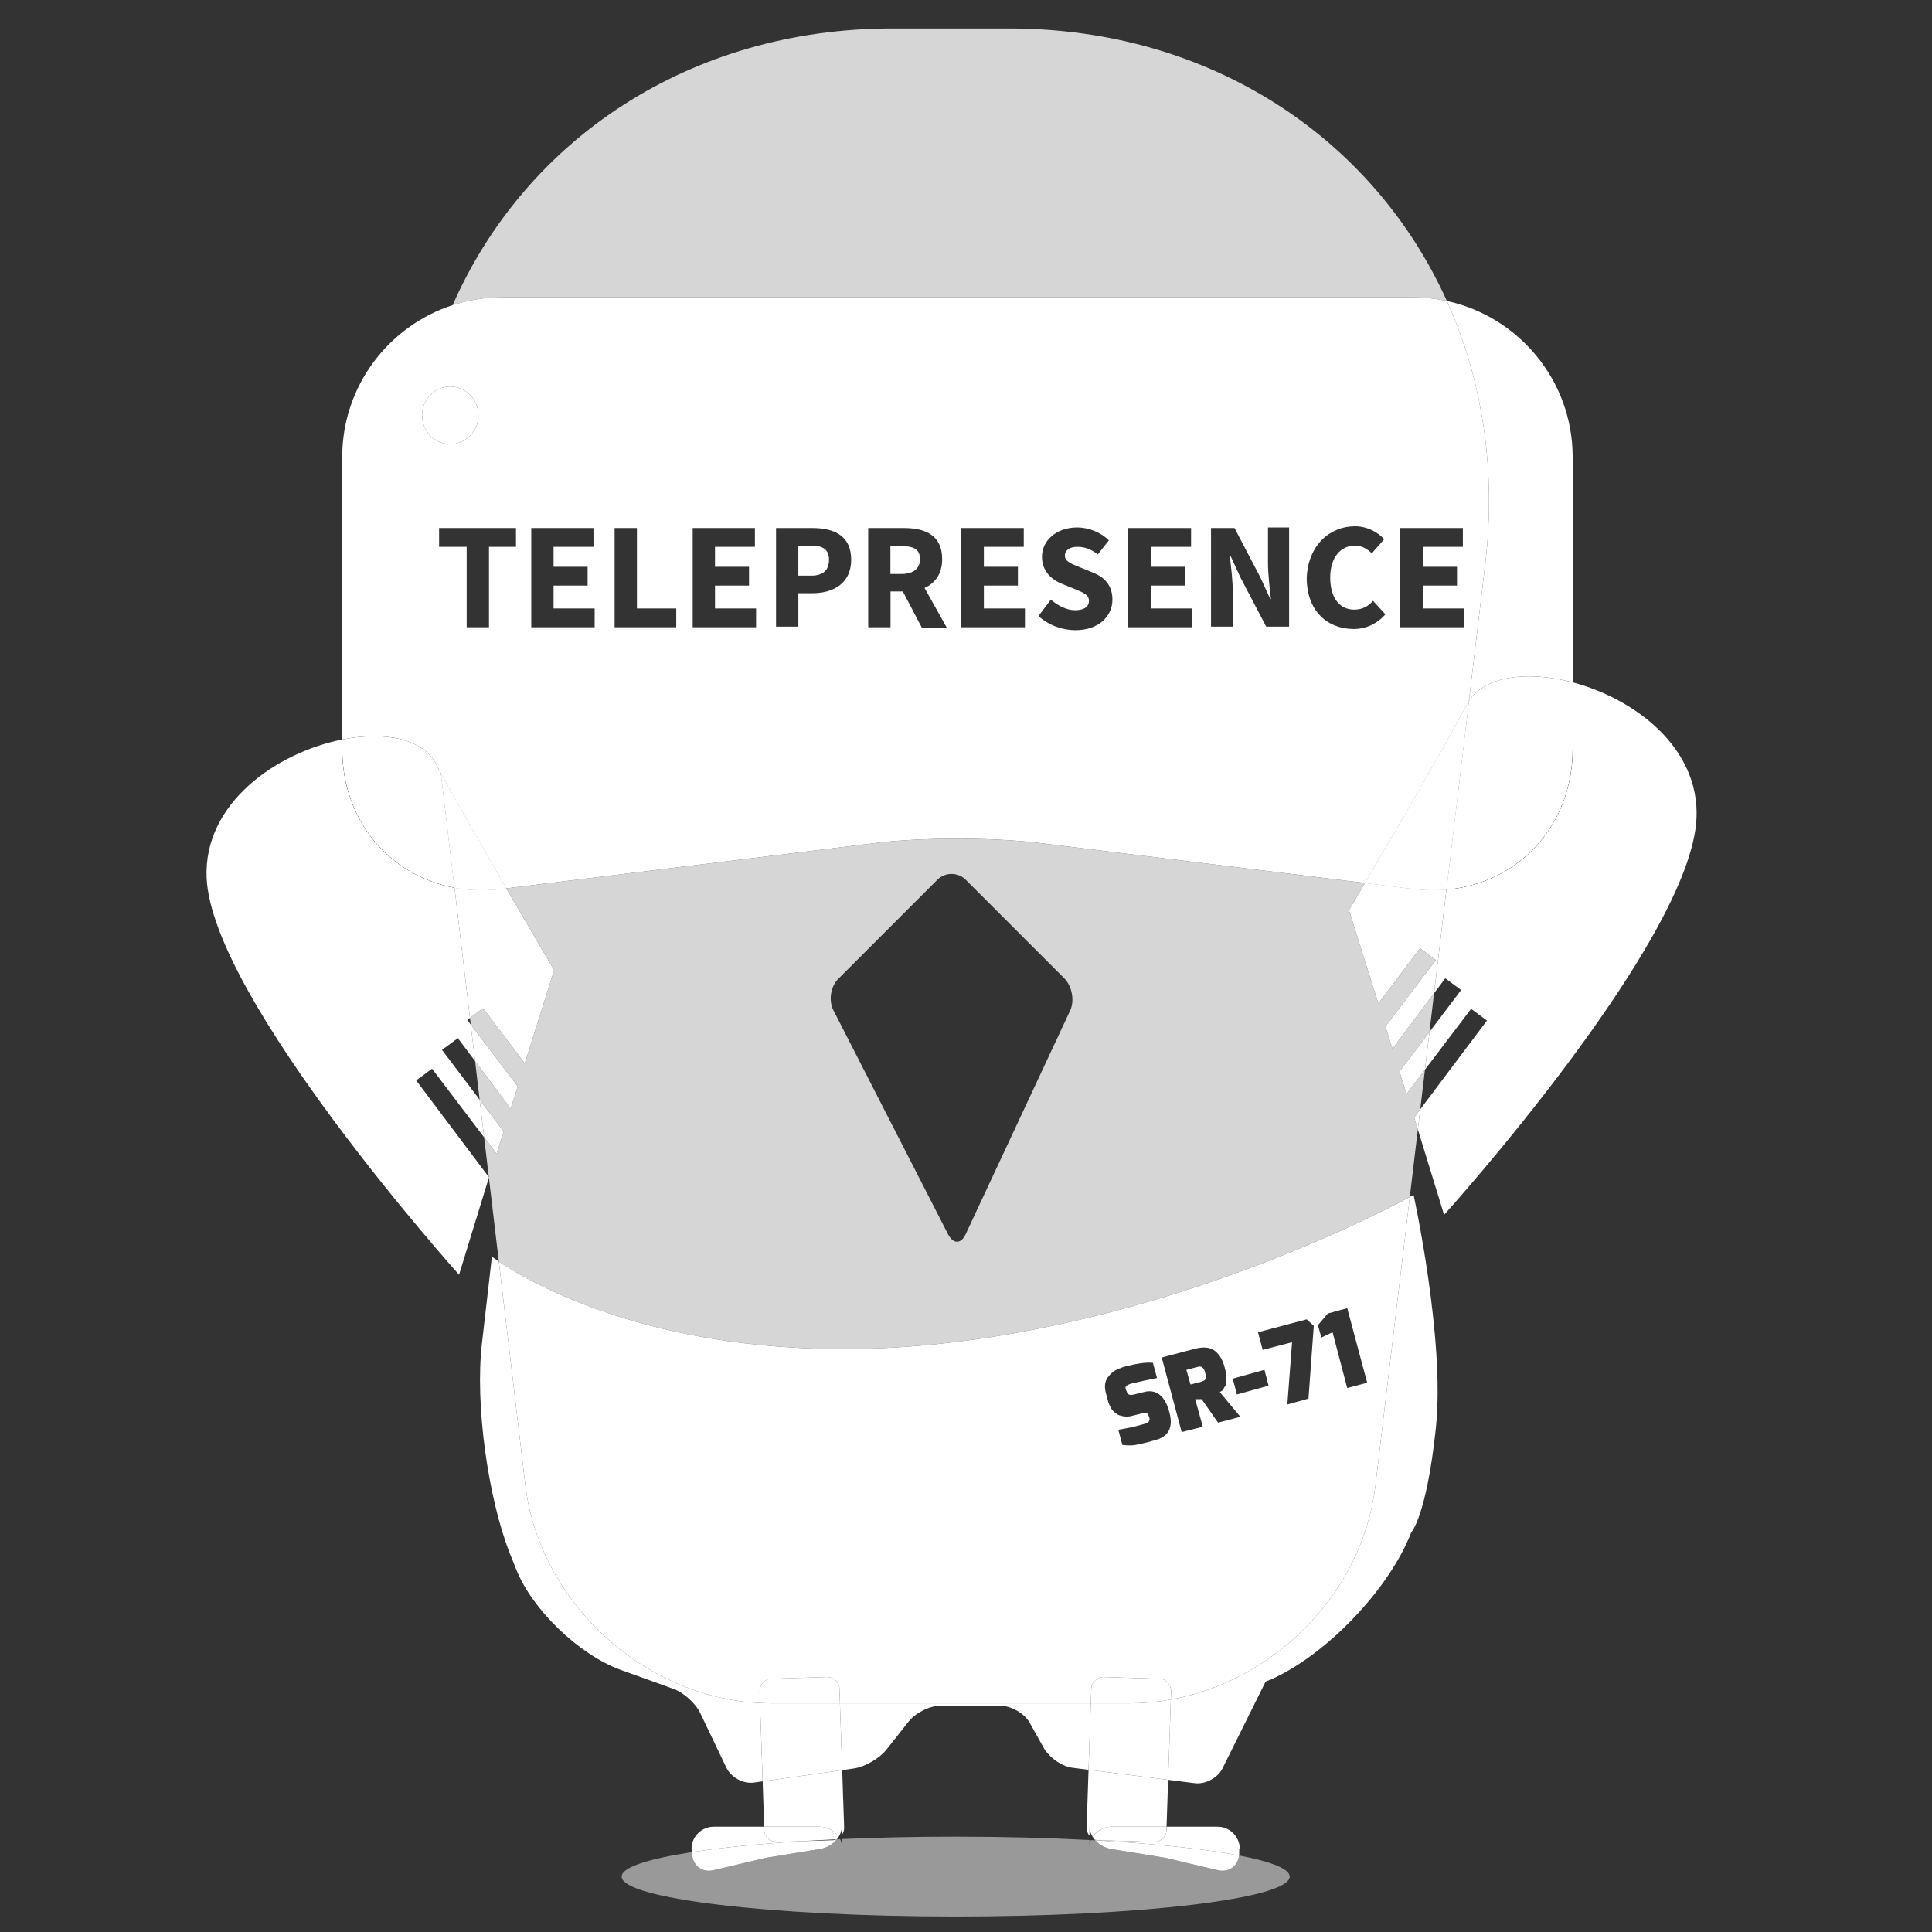 <?xml version="1.0" encoding="utf-8"?>
<!-- Generator: Adobe Illustrator 21.1.0, SVG Export Plug-In . SVG Version: 6.00 Build 0)  -->
<svg version="1.1" id="Layer_1" xmlns="http://www.w3.org/2000/svg" xmlns:xlink="http://www.w3.org/1999/xlink" x="0px" y="0px"
	 viewBox="0 0 360 360" style="enable-background:new 0 0 360 360;" xml:space="preserve">
<rect x="0" y="0" width="360" height="360" fill="#333333" stroke="none"/>
<style type="text/css">
	.st0{fill:none;}
	.st1{opacity:0.5;fill:#FFFFFF;}
	.st2{fill:#FFFFFF;}
	.st3{opacity:0.8;fill:#FFFFFF;}
	.st4{fill:url(#SVGID_1_);}
	.st5{fill:url(#SVGID_2_);}
	.st6{fill:url(#SVGID_3_);}
	.st7{fill:url(#SVGID_4_);}
	.st8{fill:url(#SVGID_5_);}
	.st9{fill:url(#SVGID_6_);}
	.st10{fill:url(#SVGID_7_);}
	.st11{fill:url(#SVGID_8_);}
	.st12{fill:url(#SVGID_9_);}
	.st13{fill:url(#SVGID_10_);}
</style>
<g>
	<polygon class="st0" points="272.257,184.478 269.304,182.29 267.22,185.069 266.36,192.285 	
		"/>
	<polygon class="st0" points="277.07,190.166 274.117,187.978 265.523,199.306 264.641,206.704 	
		"/>
	<path class="st0" d="M194.484,325.694l-2.625-4.704c-0.984-1.75-3.5-3.172-5.579-3.172
		H175.342c-2.078,0-4.704,1.313-6.016,2.953l-4.157,5.25
		c-1.313,1.641-3.938,3.172-6.016,3.5l-2.223,0.314l0.363,10.763
		c0,0.486-0.166,0.95-0.438,1.336v0.749c6.623-0.287,13.768-0.444,21.221-0.444
		c8.871,0,17.303,0.223,24.94,0.623v-0.787c-0.336-0.41-0.547-0.929-0.547-1.477
		l0.365-10.823l-2.881-0.364C197.875,329.194,195.469,327.444,194.484,325.694z"/>
	<polygon class="st0" points="77.552,201.323 91.085,219.331 90.206,211.924 80.505,199.135 	"/>
	<path class="st0" d="M155.962,342.702c-0.006,0.008-0.013,0.016-0.02,0.024
		c0.204-0.009,0.404-0.02,0.609-0.029c-0.045-0.092-0.105-0.179-0.16-0.268
		C156.258,342.535,156.116,342.63,155.962,342.702z"/>
	<path class="st0" d="M203.251,342.876c0.282,0.015,0.562,0.03,0.841,0.045
		c-0.048-0.053-0.091-0.109-0.137-0.164c-0.182-0.068-0.357-0.153-0.514-0.267
		C203.367,342.617,203.306,342.745,203.251,342.876z"/>
	<polygon class="st0" points="87.715,190.906 87.57,189.684 87.068,190.056 	"/>
	<polygon class="st0" points="82.365,195.635 89.376,204.917 88.523,197.72 85.318,193.447 	"/>
	<path class="st1" d="M226.862,348.475l-9.735-2.297l-10.063-1.641
		c-1.164-0.175-2.224-0.789-2.971-1.616c-0.279-0.015-0.56-0.031-0.841-0.045
		c-0.141,0.333-0.235,0.673-0.235,1.005v-1.018
		c-7.637-0.4-16.068-0.623-24.94-0.623c-7.453,0-14.598,0.157-21.221,0.444
		v1.197c0-0.392-0.112-0.795-0.305-1.184c-0.205,0.009-0.405,0.019-0.609,0.029
		c-0.75,0.925-1.881,1.623-3.134,1.811l-10.063,1.641l-9.735,2.297
		c-2.188,0.547-4.047-0.875-4.047-3.172v-0.191
		c-8.218,1.261-13.126,2.844-13.126,4.566c0,4.108,27.866,7.438,62.24,7.438
		s62.24-3.33,62.24-7.438c0-1.445-3.462-2.794-9.432-3.935
		C230.663,347.778,228.907,348.986,226.862,348.475z"/>
	<path class="st2" d="M77.552,201.323l2.953-2.188l9.702,12.788l-0.831-7.007l-7.011-9.282
		l2.953-2.188l3.205,4.273l-0.808-6.814l-0.647-0.85l0.502-0.372l-2.877-24.269
		c-12.104-2.247-20.924-12.503-20.924-25.895v-1.724
		c-12.204,2.423-25.865,11.85-25.268,25.789
		c0.984,22.643,47.036,73.944,47.036,73.944l5.56-18.097l-0.012-0.102
		L77.552,201.323z"/>
	<path class="st2" d="M293.041,127.146v12.374c0,14.333-10.101,25.076-23.521,26.251
		l-2.3,19.298l2.084-2.779l2.953,2.188l-5.897,7.807l-0.837,7.021l8.594-11.328
		l2.953,2.188l-12.429,16.539l-0.447,3.749l4.891,15.919
		c0,0,46.051-50.974,47.036-73.944C316.683,139.317,304.63,130.2,293.041,127.146z"/>
	<path class="st2" d="M156.278,342.255c0.357-0.579,0.578-1.218,0.578-1.875v1.555
		c0.271-0.386,0.438-0.85,0.438-1.336l-0.363-10.763l-14.821,2.092l0.285,8.452
		h10.304C154.234,340.381,155.558,341.215,156.278,342.255z"/>
	<path class="st2" d="M144.714,343.225c-1.203,0-2.297-0.984-2.297-2.188l-0.022-0.656
		h-9.385c-2.297,0-4.157,1.86-4.157,4.157h0.109v0.575
		c5.493-0.843,12.466-1.54,20.458-2.036L144.714,343.225z"/>
	<path d="M155.892,342.728c0.017-0.001,0.034-0.002,0.051-0.002
		c0.006-0.008,0.013-0.016,0.02-0.024
		C155.94,342.713,155.915,342.719,155.892,342.728z"/>
	<path class="st2" d="M133.01,348.475l9.735-2.297l10.063-1.641
		c1.253-0.188,2.384-0.886,3.134-1.811c-0.017,0.001-0.034,0.002-0.051,0.002
		c-0.245,0.104-0.508,0.168-0.786,0.168l-5.685,0.18
		c-7.992,0.496-14.965,1.194-20.458,2.036v0.191
		C128.963,347.6,130.822,349.022,133.01,348.475z"/>
	<path class="st2" d="M144.714,343.225l4.706-0.149c2.091-0.13,4.249-0.246,6.471-0.348
		c0.023-0.01,0.048-0.015,0.071-0.026c0.116-0.145,0.221-0.293,0.316-0.447
		c-0.72-1.04-2.044-1.875-3.579-1.875h-10.304l0.022,0.656
		C142.417,342.24,143.511,343.225,144.714,343.225z"/>
	<path class="st2" d="M202.47,340.599c0,0.548,0.211,1.067,0.547,1.477v-1.695
		c0,0.656,0.221,1.295,0.578,1.875c0.72-1.04,2.044-1.875,3.579-1.875h10.195
		l0.295-8.732l-14.828-1.871L202.47,340.599z"/>
	<path class="st2" d="M215.049,343.225l-10.392-0.328c-0.247,0-0.48-0.056-0.701-0.139
		c0.045,0.055,0.089,0.111,0.137,0.164c11.069,0.61,20.382,1.596,26.793,2.822
		c0.016-0.143,0.025-0.289,0.025-0.44v-0.766h0.109
		c0-2.297-1.86-4.157-4.157-4.157h-9.494l-0.022,0.656
		C217.346,342.24,216.252,343.225,215.049,343.225z"/>
	<path class="st2" d="M207.064,344.537l10.063,1.641l9.735,2.297
		c2.044,0.511,3.801-0.698,4.023-2.732c-6.411-1.226-15.723-2.212-26.793-2.822
		C204.84,343.748,205.9,344.363,207.064,344.537z"/>
	<path class="st2" d="M203.594,342.255c0.108,0.175,0.228,0.341,0.362,0.502
		c0.222,0.083,0.455,0.139,0.701,0.139l10.392,0.328
		c1.203,0,2.297-0.984,2.297-2.188l0.022-0.656h-10.195
		C205.639,340.381,204.314,341.215,203.594,342.255z"/>
	<path class="st3" d="M264.641,206.704l0.882-7.398l-3.438,4.533l-1.313-4.157l5.588-7.397
		l0.86-7.216l-7.761,10.348l-1.313-4.157l9.407-12.361l-2.953-2.188l-7.766,10.282
		l-5.469-17.392c0,0,1.173-1.986,2.98-5.063l-61.173-7.516
		c-8.204-0.984-21.44-0.984-29.534,0l-69.299,8.514
		c4.75,8.166,8.918,15.222,8.918,15.222l-5.469,17.392l-7.766-10.282
		l-2.451,1.816l0.145,1.222l8.76,11.511l-1.313,4.157l-6.64-8.853l0.853,7.196
		l4.474,5.923l-1.313,4.157l-2.331-3.072l0.878,7.407l0.031,0.041l-0.019,0.061
		l1.852,15.624c5.763,3.908,30.985,18.882,75.393,15.927
		c47.14-3.244,88.542-24.806,94.353-27.946l1.5-12.584l-0.688-2.239
		L264.641,206.704z M199.407,188.306l-19.471,41.676c-0.875,1.86-2.297,1.86-3.282,0
		l-21.33-41.676c-0.984-1.86-0.547-4.485,0.875-5.907l18.486-18.486
		c1.422-1.422,3.828-1.422,5.25,0l18.377,18.377
		C199.735,183.712,200.282,186.447,199.407,188.306z"/>
	<path class="st3" d="M263.288,55.403c2.167,0,4.278,0.239,6.315,0.681
		C255.94,25.776,225.616,5.305,188.031,5.305H166.263
		c-37.904,0-68.422,20.82-81.915,51.552c2.891-0.939,5.973-1.453,9.174-1.453
		H263.288z"/>
	<polygon class="st2" points="95.163,206.573 96.475,202.417 87.715,190.906 88.523,197.72 	"/>
	<polygon class="st2" points="91.085,219.331 91.097,219.432 91.115,219.372 	"/>
	<path class="st2" d="M84.693,165.416l2.877,24.269l2.451-1.816l7.766,10.282l5.469-17.392
		c0,0-4.168-7.056-8.918-15.222l-1.036,0.127
		C90.308,166.025,87.418,165.922,84.693,165.416z"/>
	<polygon class="st2" points="92.537,214.996 93.85,210.839 89.376,204.917 90.206,211.924 	"/>
	<polygon class="st2" points="263.507,208.214 264.194,210.453 264.641,206.704 	"/>
	<polygon class="st2" points="262.085,203.839 265.523,199.306 266.36,192.285 260.772,199.682 	
		"/>
	<path class="st2" d="M263.507,165.663l-9.162-1.126c-1.807,3.077-2.98,5.063-2.98,5.063
		l5.469,17.392l7.766-10.282l2.953,2.188l-9.407,12.361l1.313,4.157l7.761-10.348
		l2.3-19.298C267.578,165.941,265.567,165.912,263.507,165.663z"/>
	<path d="M84.693,165.416l-2.527-21.316c-0.304-0.574-0.572-1.088-0.786-1.517
		c-2.408-4.989-9.704-6.357-17.611-4.787v1.724
		C63.769,152.913,72.589,163.168,84.693,165.416z"/>
	
		<radialGradient id="SVGID_1_" cx="-754.841" cy="511.726" r="2.959" gradientTransform="matrix(-38.729 45.1 -45.1 -38.729 -5976.762 53937.52)" gradientUnits="userSpaceOnUse">
		<stop  offset="0" style="stop-color:#FFFFFF"/>
		<stop  offset="1" style="stop-color:#FFFFFF"/>
	</radialGradient>
	<path class="st4" d="M84.693,165.416l-2.527-21.316c-0.304-0.574-0.572-1.088-0.786-1.517
		c-2.408-4.989-9.704-6.357-17.611-4.787v1.724
		C63.769,152.913,72.589,163.168,84.693,165.416z"/>
	<path d="M273.711,130.604l-4.191,35.167c13.419-1.175,23.521-11.917,23.521-26.251
		v-12.374C284.785,124.97,276.769,125.874,273.711,130.604z"/>
	
		<radialGradient id="SVGID_2_" cx="-754.841" cy="511.726" r="2.959" gradientTransform="matrix(-38.729 45.1 -45.1 -38.729 -5976.762 53937.52)" gradientUnits="userSpaceOnUse">
		<stop  offset="0" style="stop-color:#FFFFFF"/>
		<stop  offset="1" style="stop-color:#FFFFFF"/>
	</radialGradient>
	<path class="st5" d="M273.711,130.604l-4.191,35.167
		c13.419-1.175,23.521-11.917,23.521-26.251v-12.374
		C284.785,124.97,276.769,125.874,273.711,130.604z"/>
	<path class="st2" d="M154.449,104.298c0-1.969-1.203-2.625-3.391-2.625h-2.297v5.579h2.297
		C153.356,107.252,154.449,106.267,154.449,104.298z"/>
	
		<radialGradient id="SVGID_3_" cx="-754.841" cy="511.726" r="2.959" gradientTransform="matrix(-38.729 45.1 -45.1 -38.729 -5976.762 53937.52)" gradientUnits="userSpaceOnUse">
		<stop  offset="0" style="stop-color:#7F7F7F"/>
		<stop  offset="1" style="stop-color:#000000"/>
	</radialGradient>
	<path class="st6" d="M154.449,104.298c0-1.969-1.203-2.625-3.391-2.625h-2.297v5.579h2.297
		C153.356,107.252,154.449,106.267,154.449,104.298z"/>
	<path class="st2" d="M171.404,104.189c0-1.86-1.203-2.406-3.391-2.406h-2.078v5.141h2.078
		C170.201,106.923,171.404,105.939,171.404,104.189z"/>
	
		<radialGradient id="SVGID_4_" cx="-754.841" cy="511.726" r="2.959" gradientTransform="matrix(-38.729 45.1 -45.1 -38.729 -5976.762 53937.52)" gradientUnits="userSpaceOnUse">
		<stop  offset="0" style="stop-color:#7F7F7F"/>
		<stop  offset="1" style="stop-color:#000000"/>
	</radialGradient>
	<path class="st7" d="M171.404,104.189c0-1.86-1.203-2.406-3.391-2.406h-2.078v5.141h2.078
		C170.201,106.923,171.404,105.939,171.404,104.189z"/>
	<path class="st2" d="M84.693,165.416c2.725,0.506,5.615,0.61,8.61,0.248l1.036-0.127
		c-4.594-7.899-9.728-16.828-12.173-21.436L84.693,165.416z"/>
	
		<radialGradient id="SVGID_5_" cx="-754.841" cy="511.726" r="2.959" gradientTransform="matrix(-38.729 45.1 -45.1 -38.729 -5976.762 53937.52)" gradientUnits="userSpaceOnUse">
		<stop  offset="0" style="stop-color:#FFFFFF"/>
		<stop  offset="1" style="stop-color:#FFFFFF"/>
	</radialGradient>
	<path class="st8" d="M84.693,165.416c2.725,0.506,5.615,0.61,8.61,0.248l1.036-0.127
		c-4.594-7.899-9.728-16.828-12.173-21.436L84.693,165.416z"/>
	<path class="st2" d="M273.242,131.426c-2.775,5.55-13.586,24.066-18.897,33.112
		l9.162,1.126c2.06,0.249,4.071,0.278,6.013,0.108l4.191-35.167
		C273.541,130.867,273.381,131.138,273.242,131.426z"/>
	
		<radialGradient id="SVGID_6_" cx="-754.841" cy="511.726" r="2.959" gradientTransform="matrix(-38.729 45.1 -45.1 -38.729 -5976.762 53937.52)" gradientUnits="userSpaceOnUse">
		<stop  offset="0" style="stop-color:#FFFFFF"/>
		<stop  offset="1" style="stop-color:#FFFFFF"/>
	</radialGradient>
	<path class="st9" d="M273.242,131.426c-2.775,5.55-13.586,24.066-18.897,33.112
		l9.162,1.126c2.06,0.249,4.071,0.278,6.013,0.108l4.191-35.167
		C273.541,130.867,273.381,131.138,273.242,131.426z"/>
	<ellipse class="st2" cx="83.896" cy="77.389" rx="5.251" ry="5.36"/>
	<path class="st2" d="M218.168,316.687l-0.505,14.961l4.824,0.609
		c2.078,0.328,4.485-0.984,5.36-2.844l7.985-16.08l1.094-0.438
		c10.282-4.594,21.986-16.845,26.034-27.346c0,0,2.844-2.953,4.594-19.471
		c1.75-16.517-4.157-43.426-4.157-43.426s-0.243,0.137-0.703,0.385l-6.407,53.761
		C253.96,296.676,237.62,313.19,218.168,316.687z"/>
	<path class="st2" d="M159.153,329.523c2.078-0.328,4.704-1.86,6.016-3.5l4.157-5.25
		c1.313-1.641,3.938-2.953,6.016-2.953h10.939c2.078,0,4.594,1.422,5.579,3.172
		l2.625,4.704c0.984,1.75,3.391,3.5,5.469,3.719l2.881,0.364l0.418-12.396
		h-46.744l0.42,12.456L159.153,329.523z"/>
	<path class="st2" d="M97.897,276.799l-4.948-41.742c-0.852-0.578-1.286-0.918-1.286-0.918
		l-1.86,16.189c-1.313,11.157,1.094,28.768,5.251,39.269l1.094,2.735
		c2.953,7.548,11.704,15.97,19.471,18.814l9.735,3.5
		c1.969,0.656,4.266,2.735,5.141,4.594l4.813,10.063
		c0.875,1.86,3.172,3.172,5.25,2.844l1.552-0.219l-0.493-14.598
		C119.887,316.295,100.551,298.556,97.897,276.799z"/>
	<path class="st2" d="M156.51,317.381h-12.889c-0.67,0-1.338-0.018-2.003-0.05
		l0.493,14.598l14.821-2.092L156.51,317.381z"/>
	<path class="st2" d="M210.564,317.381h-7.311l-0.418,12.396l14.828,1.871l0.505-14.961
		C215.676,317.135,213.135,317.381,210.564,317.381z"/>
	<path class="st2" d="M223.909,257.438c0.438-0.109,0.656-0.328,0.766-0.547
		c0.109-0.219,0-0.656-0.109-1.094c-0.109-0.547-0.328-0.875-0.547-0.984
		c-0.219-0.219-0.547-0.219-0.875-0.109l-2.078,0.547l0.766,2.735L223.909,257.438z
		"/>
	<path class="st2" d="M92.949,235.057l4.948,41.742
		c2.653,21.757,21.989,39.496,43.72,40.532l-0.075-2.218
		c0-1.203,0.984-2.297,2.188-2.297l10.392-0.328c1.203,0,2.297,0.984,2.297,2.188
		l0.091,2.706h46.744l0.091-2.706c0-1.203,1.094-2.188,2.297-2.188l10.392,0.328
		c1.203,0,2.188,1.094,2.188,2.297l-0.053,1.575
		c19.452-3.497,35.792-20.011,38.119-39.888l6.407-53.761
		c-5.811,3.141-47.213,24.702-94.353,27.946
		C123.933,253.938,98.711,238.964,92.949,235.057z M247.427,244.749l3.61-0.984
		l3.719,13.892l-3.719,0.984l-2.735-10.392l-2.078,0.984l-0.656-2.297
		L247.427,244.749z M243.489,245.843l1.313,1.203l-0.984,13.564l-3.938,1.094
		l0.875-11.595l-5.469,1.422l-0.875-3.282L243.489,245.843z M235.613,255.25
		l0.766,2.953l-5.907,1.641l-0.766-2.953L235.613,255.25z M222.706,251.312
		c1.313-0.328,2.516-0.328,3.391,0.219c0.875,0.547,1.641,1.531,2.078,3.172
		c0.438,1.531,0.438,2.735,0.219,3.391c-0.219,0.328-0.328,0.547-0.438,0.766
		c-0.109,0.219-0.328,0.328-0.656,0.547l3.829,4.594l-4.157,1.094l-3.063-4.375
		h-1.203l1.422,5.141l-3.938,0.984l-3.719-13.892L222.706,251.312z M206.407,256.672
		c0.547-0.766,1.313-1.422,2.406-1.75c0.438-0.219,0.984-0.328,1.422-0.438
		c1.75-0.438,3.282-0.656,4.594-0.547l0.766,2.844
		c-1.203,0.219-2.735,0.547-4.594,0.984c-0.547,0.109-0.875,0.328-1.094,0.438
		c-0.219,0.109-0.219,0.438-0.109,0.766l0.109,0.219
		c0.109,0.328,0.219,0.547,0.438,0.656c0.219,0.109,0.547,0.109,0.984,0
		l1.75-0.438c1.531-0.438,2.735,0,3.61,1.094c0.438,0.547,0.766,1.203,0.984,1.969
		l0.219,0.656c0.766,2.844-0.109,4.594-2.735,5.251
		c-1.859,0.547-3.063,0.766-3.61,0.875c-0.547,0.109-1.422,0.109-2.406,0
		l-0.766-2.844c1.422-0.219,3.063-0.547,4.922-1.094
		c0.438-0.109,0.656-0.219,0.766-0.438c0.109-0.219,0.219-0.438,0.109-0.656
		l-0.109-0.328c-0.109-0.328-0.219-0.438-0.328-0.547c-0.219-0.109-0.438-0.109-0.875,0
		l-1.75,0.438c-0.656,0.219-1.313,0.219-1.86,0.109
		c-0.547-0.109-0.984-0.219-1.313-0.547c-0.328-0.219-0.656-0.547-0.875-0.875
		c-0.219-0.438-0.547-0.984-0.656-1.641l-0.328-1.203
		C205.751,258.422,205.86,257.438,206.407,256.672z"/>
	<path class="st2" d="M156.51,317.381l-0.091-2.706c0-1.203-1.094-2.188-2.297-2.188
		l-10.392,0.328c-1.203,0-2.188,1.094-2.188,2.297l0.075,2.218
		c0.666,0.032,1.334,0.05,2.003,0.05H156.51z"/>
	<path class="st2" d="M218.168,316.687l0.053-1.575c0-1.203-0.984-2.297-2.188-2.297
		l-10.392-0.328c-1.203,0-2.297,0.984-2.297,2.188l-0.091,2.706h7.311
		C213.135,317.381,215.676,317.135,218.168,316.687z"/>
	<radialGradient id="SVGID_7_" cx="169.107" cy="107.689" r="8.371" gradientUnits="userSpaceOnUse">
		<stop  offset="0" style="stop-color:#FFFFFF"/>
		<stop  offset="1" style="stop-color:#FFFFFF"/>
	</radialGradient>
	<path class="st10" d="M168.013,101.782h-2.078v5.141h2.078
		c2.188,0,3.391-0.984,3.391-2.735C171.404,102.329,170.201,101.782,168.013,101.782z"
		/>
	<radialGradient id="SVGID_8_" cx="151.605" cy="107.58" r="8.168" gradientUnits="userSpaceOnUse">
		<stop  offset="0" style="stop-color:#FFFFFF"/>
		<stop  offset="1" style="stop-color:#FFFFFF"/>
	</radialGradient>
	<path class="st11" d="M151.058,101.673h-2.297v5.579h2.297c2.297,0,3.391-0.984,3.391-2.953
		C154.449,102.329,153.246,101.673,151.058,101.673z"/>
	
		<radialGradient id="SVGID_9_" cx="-754.841" cy="511.726" r="2.959" gradientTransform="matrix(-38.729 45.1 -45.1 -38.729 -5976.762 53937.52)" gradientUnits="userSpaceOnUse">
		<stop  offset="0" style="stop-color:#FFFFFF"/>
		<stop  offset="1" style="stop-color:#FFFFFF"/>
	</radialGradient>
	<path class="st12" d="M269.603,56.084c6.536,14.5,9.264,31.249,7.14,49.09l-3.031,25.431
		c3.058-4.73,11.074-5.633,19.329-3.458V85.156
		C293.041,70.915,282.986,58.987,269.603,56.084z"/>
	
		<radialGradient id="SVGID_10_" cx="-754.841" cy="511.726" r="2.959" gradientTransform="matrix(-38.729 45.1 -45.1 -38.729 -5976.762 53937.52)" gradientUnits="userSpaceOnUse">
		<stop  offset="0" style="stop-color:#FFFFFF"/>
		<stop  offset="1" style="stop-color:#FFFFFF"/>
	</radialGradient>
	<path class="st13" d="M269.603,56.084c-2.036-0.442-4.148-0.681-6.315-0.681H93.522
		c-3.201,0-6.282,0.514-9.174,1.453c-11.93,3.876-20.579,15.092-20.579,28.299
		v52.64c7.907-1.57,15.203-0.202,17.611,4.787
		c0.215,0.429,0.482,0.943,0.786,1.517c2.444,4.608,7.578,13.538,12.173,21.436
		l69.299-8.514c8.094-0.984,21.33-0.984,29.534,0l61.173,7.516
		c5.311-9.046,16.122-27.562,18.897-33.112c0.139-0.287,0.299-0.558,0.469-0.822
		l3.031-25.431C278.866,87.333,276.139,70.584,269.603,56.084z M78.645,77.389
		c0-2.96,2.351-5.36,5.251-5.36c2.9,0,5.25,2.4,5.25,5.36
		c0,2.96-2.351,5.36-5.25,5.36C80.996,82.749,78.645,80.35,78.645,77.389z
		 M96.147,101.892h-5.032v14.986h-4.157v-14.986h-5.141v-3.5h14.329V101.892z
		 M110.805,116.877H98.991v-18.486h11.595v3.5h-7.438v3.719h6.344v3.5h-6.344
		v4.266h7.657V116.877z M126.009,116.877h-11.485v-18.486h4.157v14.986h7.329V116.877z
		 M140.886,116.877h-11.814v-18.486h11.595v3.5h-7.438v3.719h6.344v3.5h-6.344
		v4.266h7.657V116.877z M151.387,110.533h-2.625v6.235h-4.157V98.391h6.782
		c4.047,0,7.219,1.422,7.219,5.907C158.606,108.674,155.324,110.533,151.387,110.533z
		 M171.732,116.987v-0.109l-3.5-6.672h-2.297v6.672h-4.157v-18.486h6.672
		c3.938,0,7.11,1.313,7.11,5.797c0,2.735-1.313,4.485-3.282,5.36l4.157,7.438
		H171.732z M190.984,116.877H179.061v-18.486h0.109h11.595v3.5h-7.438v3.719h6.344
		v3.5h-6.344v4.266h7.657V116.877z M200.391,117.424
		c-2.406,0-4.922-0.875-6.891-2.625l2.297-3.063
		c1.313,1.094,2.953,1.969,4.485,1.969c1.75,0,2.625-0.656,2.625-1.75
		c0-1.203-1.094-1.531-2.625-2.188l-2.407-0.984
		c-1.969-0.766-3.719-2.406-3.719-5.032c0-3.063,2.735-5.469,6.563-5.469
		c2.078,0,4.375,0.875,5.907,2.406l-2.078,2.625
		c-1.203-0.985-2.406-1.422-3.828-1.422s-2.297,0.656-2.297,1.641
		c0,1.094,1.203,1.531,2.844,2.188l2.406,0.984
		c2.188,0.875,3.61,2.406,3.61,5.032
		C207.283,114.799,204.767,117.424,200.391,117.424z M222.159,116.877h-11.923v-18.486
		h0.109h11.595v3.5h-7.438v3.719h6.344v3.5h-6.344v4.266h7.657V116.877z
		 M240.207,116.768h-4.266l-4.813-9.188l-1.86-4.047h-0.109
		c0.219,2.078,0.547,4.485,0.547,6.672v6.563h-4.047V98.391h0.109h4.266
		l4.813,9.188l1.86,4.047h0.109c-0.219-1.969-0.547-4.594-0.547-6.782v-6.563
		h3.938V116.768z M252.24,117.206c-4.813,0-8.751-3.282-8.751-9.517
		c0.219-6.016,4.266-9.626,8.97-9.626c2.297,0,4.266,1.094,5.469,2.406
		l-2.297,2.625c-0.984-0.875-1.86-1.422-3.172-1.422
		c-2.625,0-4.594,2.188-4.594,5.907c0,3.828,1.75,6.016,4.485,6.016
		c1.531,0,2.625-0.656,3.5-1.641l2.297,2.516
		C256.615,116.221,254.537,117.206,252.24,117.206z M272.804,116.877h-11.923v-18.486
		h0.109h11.595v3.5h-7.438v3.719h6.344v3.5h-6.344v4.266h7.657V116.877z"/>
</g>
</svg>
